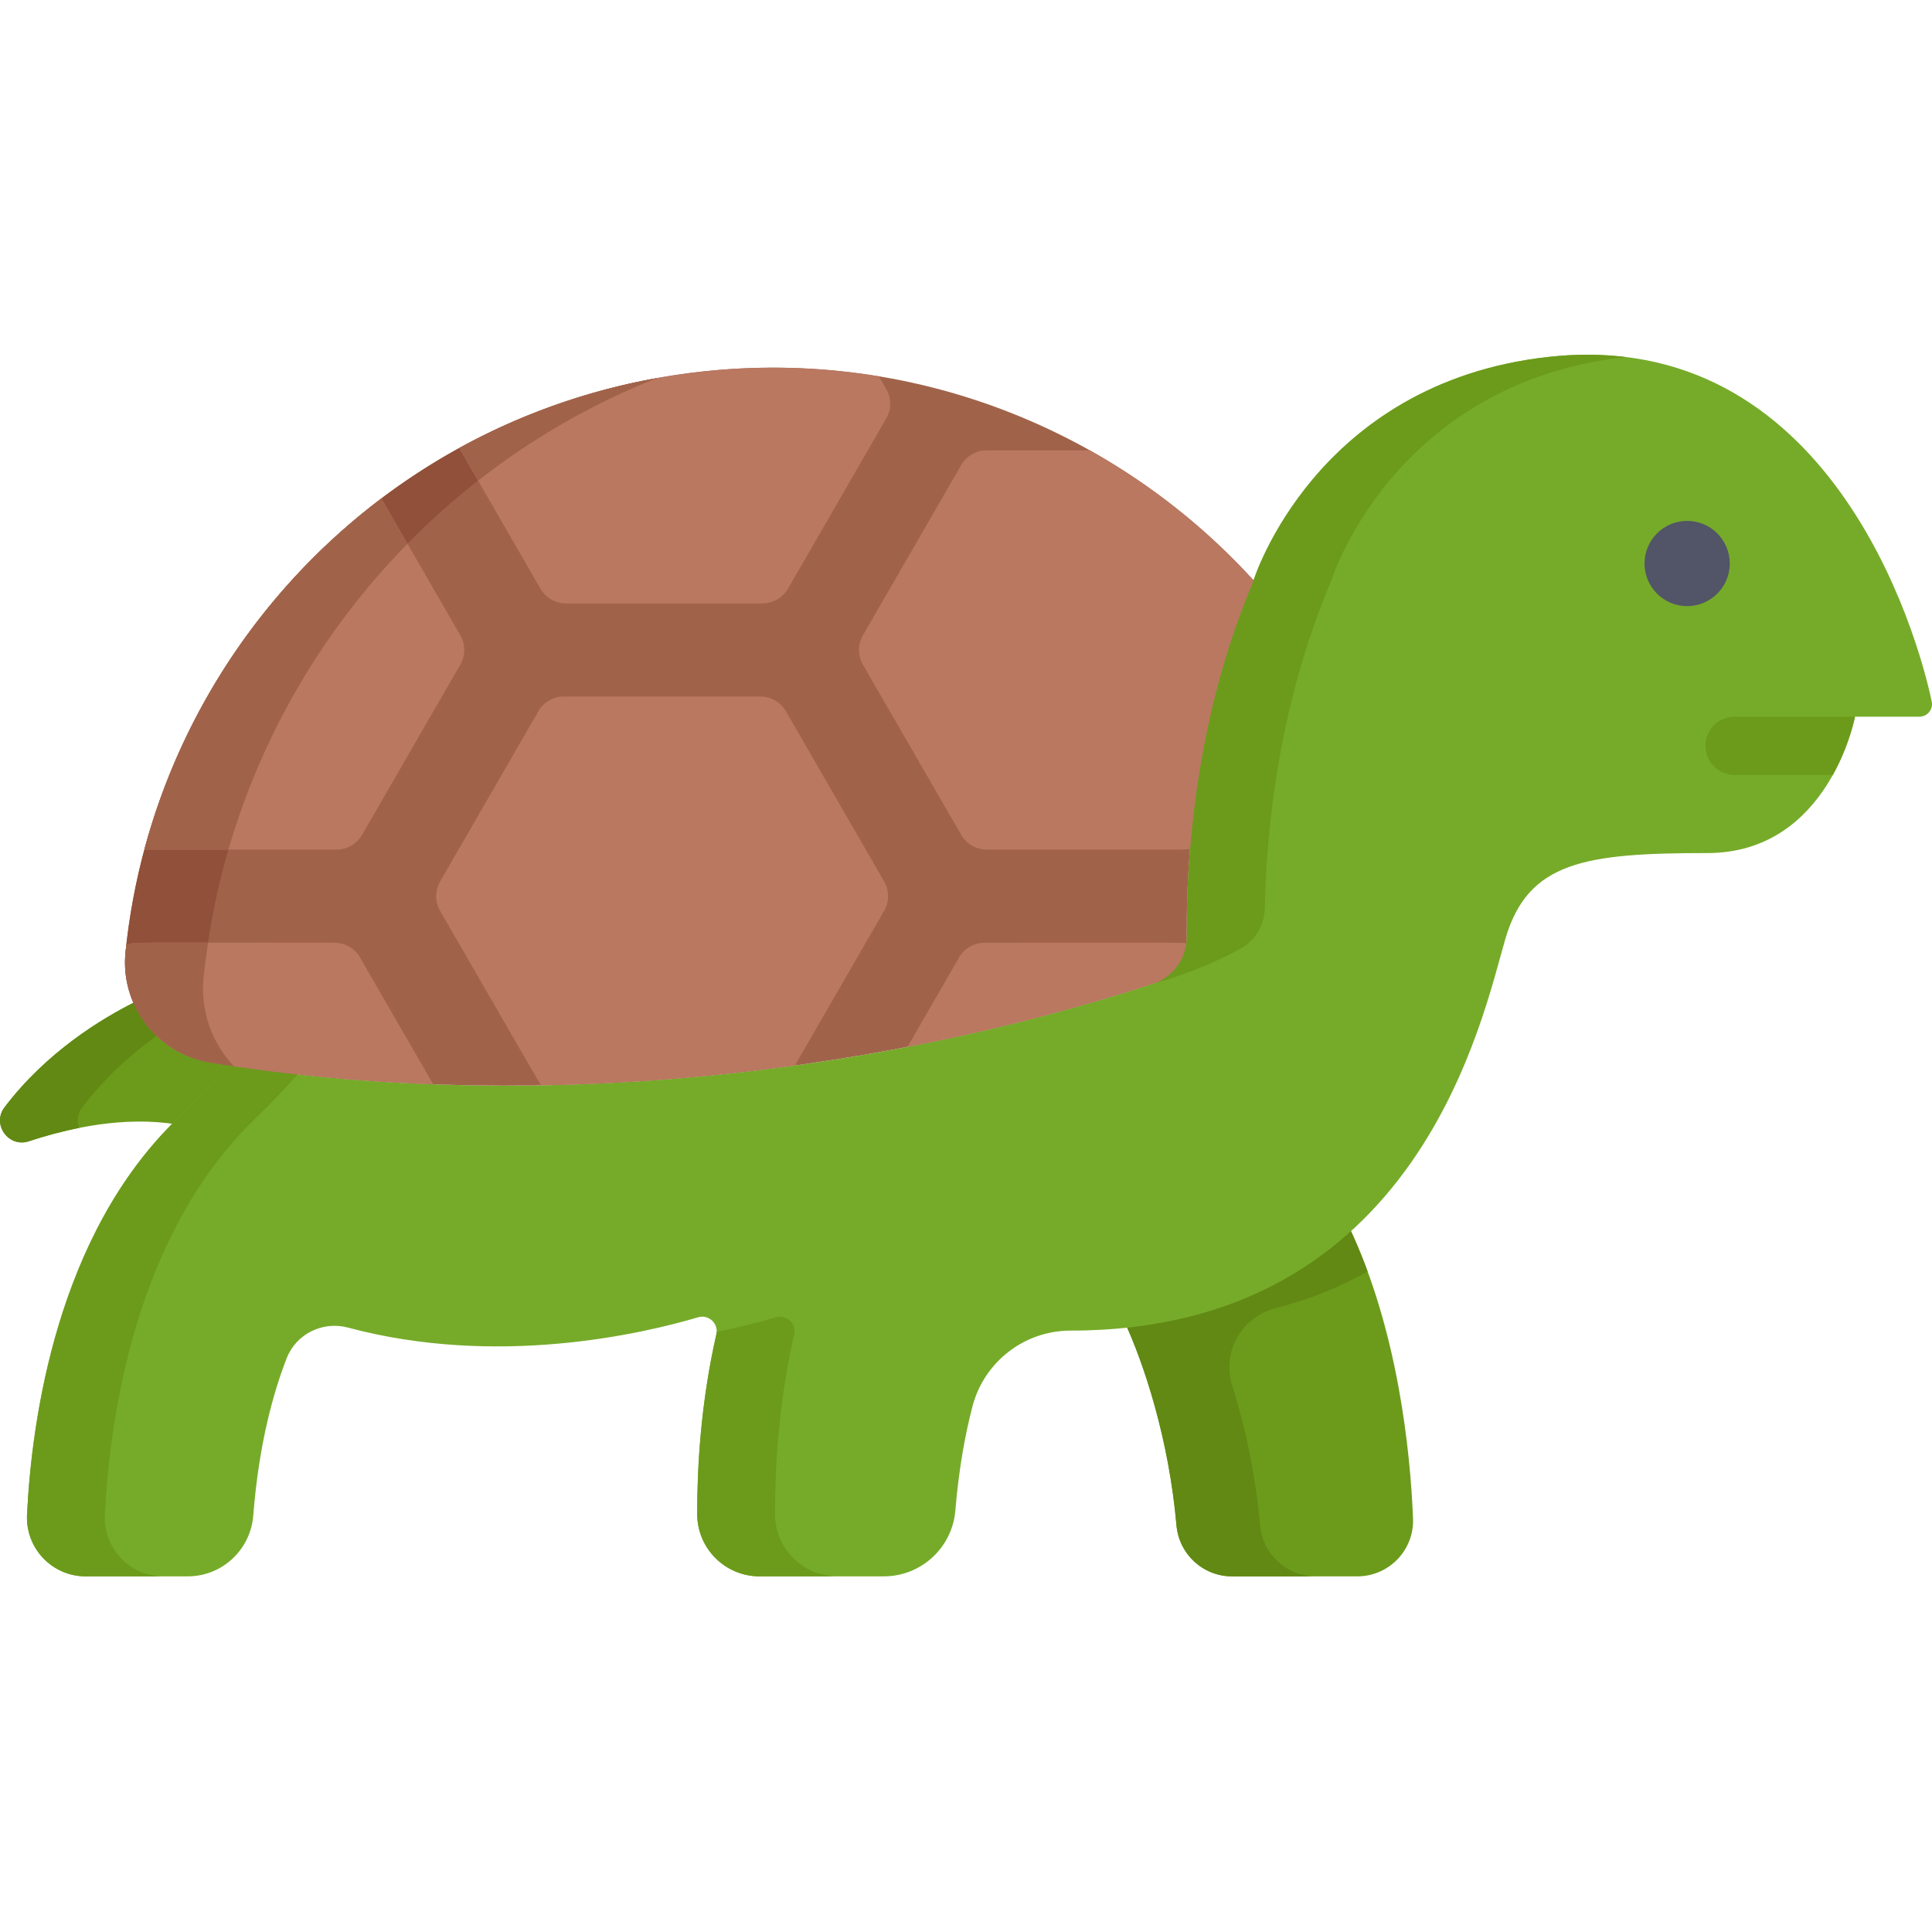<svg height="512pt" viewBox="0 -94 512 512" width="512pt" xmlns="http://www.w3.org/2000/svg"><path d="m46.859 204c2.941-2.938 8.914-8.594 14.867-15.758-1.574-.242-3.156-.469-4.719-.727-9.523-1.559-17.184-7.879-20.816-16.188-9.332 4.617-23.957 13.543-35.004 28.137-3.414 4.508 1.086 10.762 6.453 8.988 10.645-3.516 25.324-6.758 39.219-4.453zm0 0" fill="#6c9b1b"/><path d="m21.793 199.469c6.199-8.191 13.523-14.598 20.41-19.457-2.535-2.48-4.586-5.426-6.012-8.684-9.332 4.617-23.957 13.547-35.004 28.141-3.414 4.504 1.086 10.758 6.453 8.984 3.969-1.309 8.5-2.582 13.344-3.543-.641-1.703-.512-3.703.809-5.441zm0 0" fill="#618913"/><path d="m297.82 255.867c5.441 11.637 11.984 31.77 13.957 54.344.672 7.652 7.047 13.543 14.73 13.543h33.184c8.383 0 15.109-6.957 14.777-15.332-.703-17.758-4-50.156-17.121-77.609-14.246 12.684-33.457 22.453-59.527 25.055zm0 0" fill="#6c9b1b"/><path d="m333.93 310.211c-1.203-13.734-4.094-26.562-7.402-37.129-2.762-8.824 2.512-18.07 11.469-20.379 9.129-2.355 17.234-5.695 24.441-9.734-1.508-4.117-3.195-8.188-5.09-12.156-14.246 12.68-33.457 22.453-59.527 25.055 5.441 11.637 11.988 31.777 13.961 54.355.668 7.648 7.047 13.527 14.727 13.527h22.148c-7.68.004-14.059-5.887-14.727-13.539zm0 0" fill="#618913"/><path d="m511.93 91.918c-3.75-17.961-27.031-99.691-101.711-91.316-61.738 6.922-78.008 59.203-78.008 59.203-8.32 19.504-17.898 51.355-17.707 94.309.023 5.711-3.594 10.82-9.02 12.59-75.25 24.594-164.551 33.895-245.16 21.578-3.523 4.242-7.926 8.969-13.387 14.25-31.797 30.719-38.523 79.566-39.773 104.852-.441 8.902 6.625 16.367 15.539 16.367h27.047c9.125 0 16.664-7.047 17.371-16.145 1.496-19.207 5.457-32.969 8.855-41.668 2.527-6.465 9.559-9.906 16.262-8.109 39.539 10.59 77.875 1.672 92.762-2.734 2.812-.836 5.488 1.676 4.836 4.539-4.168 18.254-5.098 35.59-5.074 47.621.016 9.121 7.418 16.496 16.539 16.496h32.914c9.902 0 18.152-7.602 18.965-17.469.926-11.207 2.656-20.359 4.527-27.543 3.086-11.852 13.777-20.117 26.02-20.117 92.609 0 109.23-83.633 115.254-103.961 6.023-20.332 21.082-22.59 53.457-22.59s39.152-36.141 39.152-36.141h17.062c2.117 0 3.707-1.941 3.277-4.012zm0 0" fill="#76ab29"/><path d="m27.793 307.383c1.254-25.285 7.977-74.133 39.773-104.852 4.445-4.297 8.176-8.223 11.312-11.82-6.277-.695-12.473-1.5-18.555-2.43-3.523 4.242-7.926 8.969-13.391 14.25-31.793 30.719-38.52 79.566-39.77 104.852-.441 8.902 6.625 16.367 15.539 16.367h20.629c-8.914.004-15.98-7.465-15.539-16.367zm0 0" fill="#6c9b1b"/><path d="m205.391 307.254c-.023-12.031.906-29.367 5.078-47.621.652-2.859-2.027-5.371-4.84-4.539-3.816 1.129-9.18 2.555-15.703 3.875-.012.219-.039.438-.09.664-4.168 18.254-5.098 35.59-5.074 47.621.016 9.121 7.422 16.5 16.543 16.5h20.629c-9.121 0-16.523-7.379-16.543-16.5zm0 0" fill="#6c9b1b"/><path d="m410.219.602c-61.738 6.922-78.008 59.203-78.008 59.203-8.32 19.504-17.898 51.355-17.711 94.309.027 5.711-3.59 10.82-9.016 12.59 0 0 11.539-2.824 23.258-9.285 3.938-2.172 6.359-6.309 6.461-10.805.871-39.172 9.809-68.457 17.637-86.809 0 0 16.258-52.242 77.941-59.195-6.379-.773-13.219-.832-20.562-.008zm0 0" fill="#6c9b1b"/><path d="m332.211 59.805c-36.66-40.227-91.734-62.488-149.797-54.902-80.914 10.57-141.332 75.664-149.152 153.492-1.418 14.102 8.465 26.891 22.449 29.18 79.992 13.102 171.305 4.777 249.773-20.867 5.406-1.77 9.043-6.848 9.02-12.539-.199-42.98 9.383-74.852 17.707-94.363zm0 0" fill="#a0634a"/><path d="m53.953 165.105c7.152-71.148 53.824-132.715 120.188-158.914-76.73 13.781-133.328 77.051-140.879 152.203-1.418 14.102 8.465 26.891 22.449 29.18 2.07.34 4.164.648 6.254.961-5.742-6.094-8.906-14.523-8.012-23.43zm0 0" fill="#915039"/><path d="m491.59 95.93h-31.898c-4.27 0-7.727 3.461-7.727 7.73 0 4.266 3.457 7.727 7.727 7.727h26.012c4.496-8.086 5.887-15.457 5.887-15.457zm0 0" fill="#6c9b1b"/><path d="m458.406 55.336c0 6.238-5.059 11.293-11.293 11.293-6.238 0-11.297-5.055-11.297-11.293 0-6.238 5.059-11.293 11.297-11.293 6.234 0 11.293 5.055 11.293 11.293zm0 0" fill="#525468"/><path d="m121.707 24.73 21.523 37.281c1.391 2.41 3.965 3.895 6.746 3.895h52.086c2.785 0 5.355-1.484 6.75-3.895l26.043-45.105c1.391-2.414 1.391-5.383 0-7.793l-1.949-3.371c-37.715-6.238-77.105.23-111.199 18.988zm0 0" fill="#ba7861"/><path d="m126.703 33.387c14.254-11.148 30.172-20.379 47.438-27.195-18.34 3.293-36.031 9.527-52.434 18.543zm0 0" fill="#a0634a"/><g fill="#ba7861"><path d="m208.266 94.488c-1.391-2.41-3.965-3.895-6.75-3.895h-52.082c-2.785 0-5.359 1.484-6.75 3.895l-26.043 45.109c-1.391 2.41-1.391 5.379 0 7.793 28.027 48.543 26.07 45.301 26.84 46.215 23.078-.41 45.355-2.238 67.176-5.254l23.648-40.961c1.395-2.414 1.395-5.383 0-7.793zm0 0"/><path d="m315.371 130.926c2.523-31.379 10.094-55.309 16.84-71.121-12.52-13.738-27.191-25.379-43.395-34.453h-27.336c-2.781 0-5.355 1.484-6.746 3.895l-26.043 45.109c-1.395 2.41-1.395 5.379 0 7.793l26.043 45.105c1.391 2.41 3.965 3.895 6.746 3.895 56.355 0 52.551.098 53.891-.223zm0 0"/><path d="m260.938 155.836c-2.785 0-5.359 1.484-6.75 3.895l-13.68 23.691c22.691-4.371 44.441-10.004 64.973-16.715 4.832-1.578 8.242-5.801 8.898-10.738-1.078-.191 3.121-.133-53.441-.133zm0 0"/><path d="m38.262 131.148h50.926c2.785 0 5.355-1.484 6.75-3.895l26.039-45.105c1.395-2.41 1.395-5.383 0-7.793l-20.926-36.25c-30.512 23.027-52.793 55.801-62.789 93.043zm0 0"/></g><path d="m101.051 38.109c-31.699 24.016-53.117 57.012-62.789 93.039h22.285c8.898-30.691 25.332-58.516 47.434-81.035zm0 0" fill="#a0634a"/><path d="m95.391 159.734c-1.391-2.414-3.965-3.898-6.75-3.898-56.617 0-53.07-.262-55.168.645-1.91 17.086 8.883 28.906 22.238 31.094 18.77 3.074 38.555 5.016 59.086 5.77zm0 0" fill="#ba7861"/><path d="m61.965 188.535c-5.742-6.094-8.906-14.527-8.012-23.43.312-3.109.73-6.195 1.191-9.27-20.34 0-19.688-.211-21.672.645-.188 1.703-.434 3.367-.32 5.84.578 12.48 9.887 23.18 22.559 25.254 2.066.34 4.195.652 6.254.961zm0 0" fill="#a0634a"/></svg>